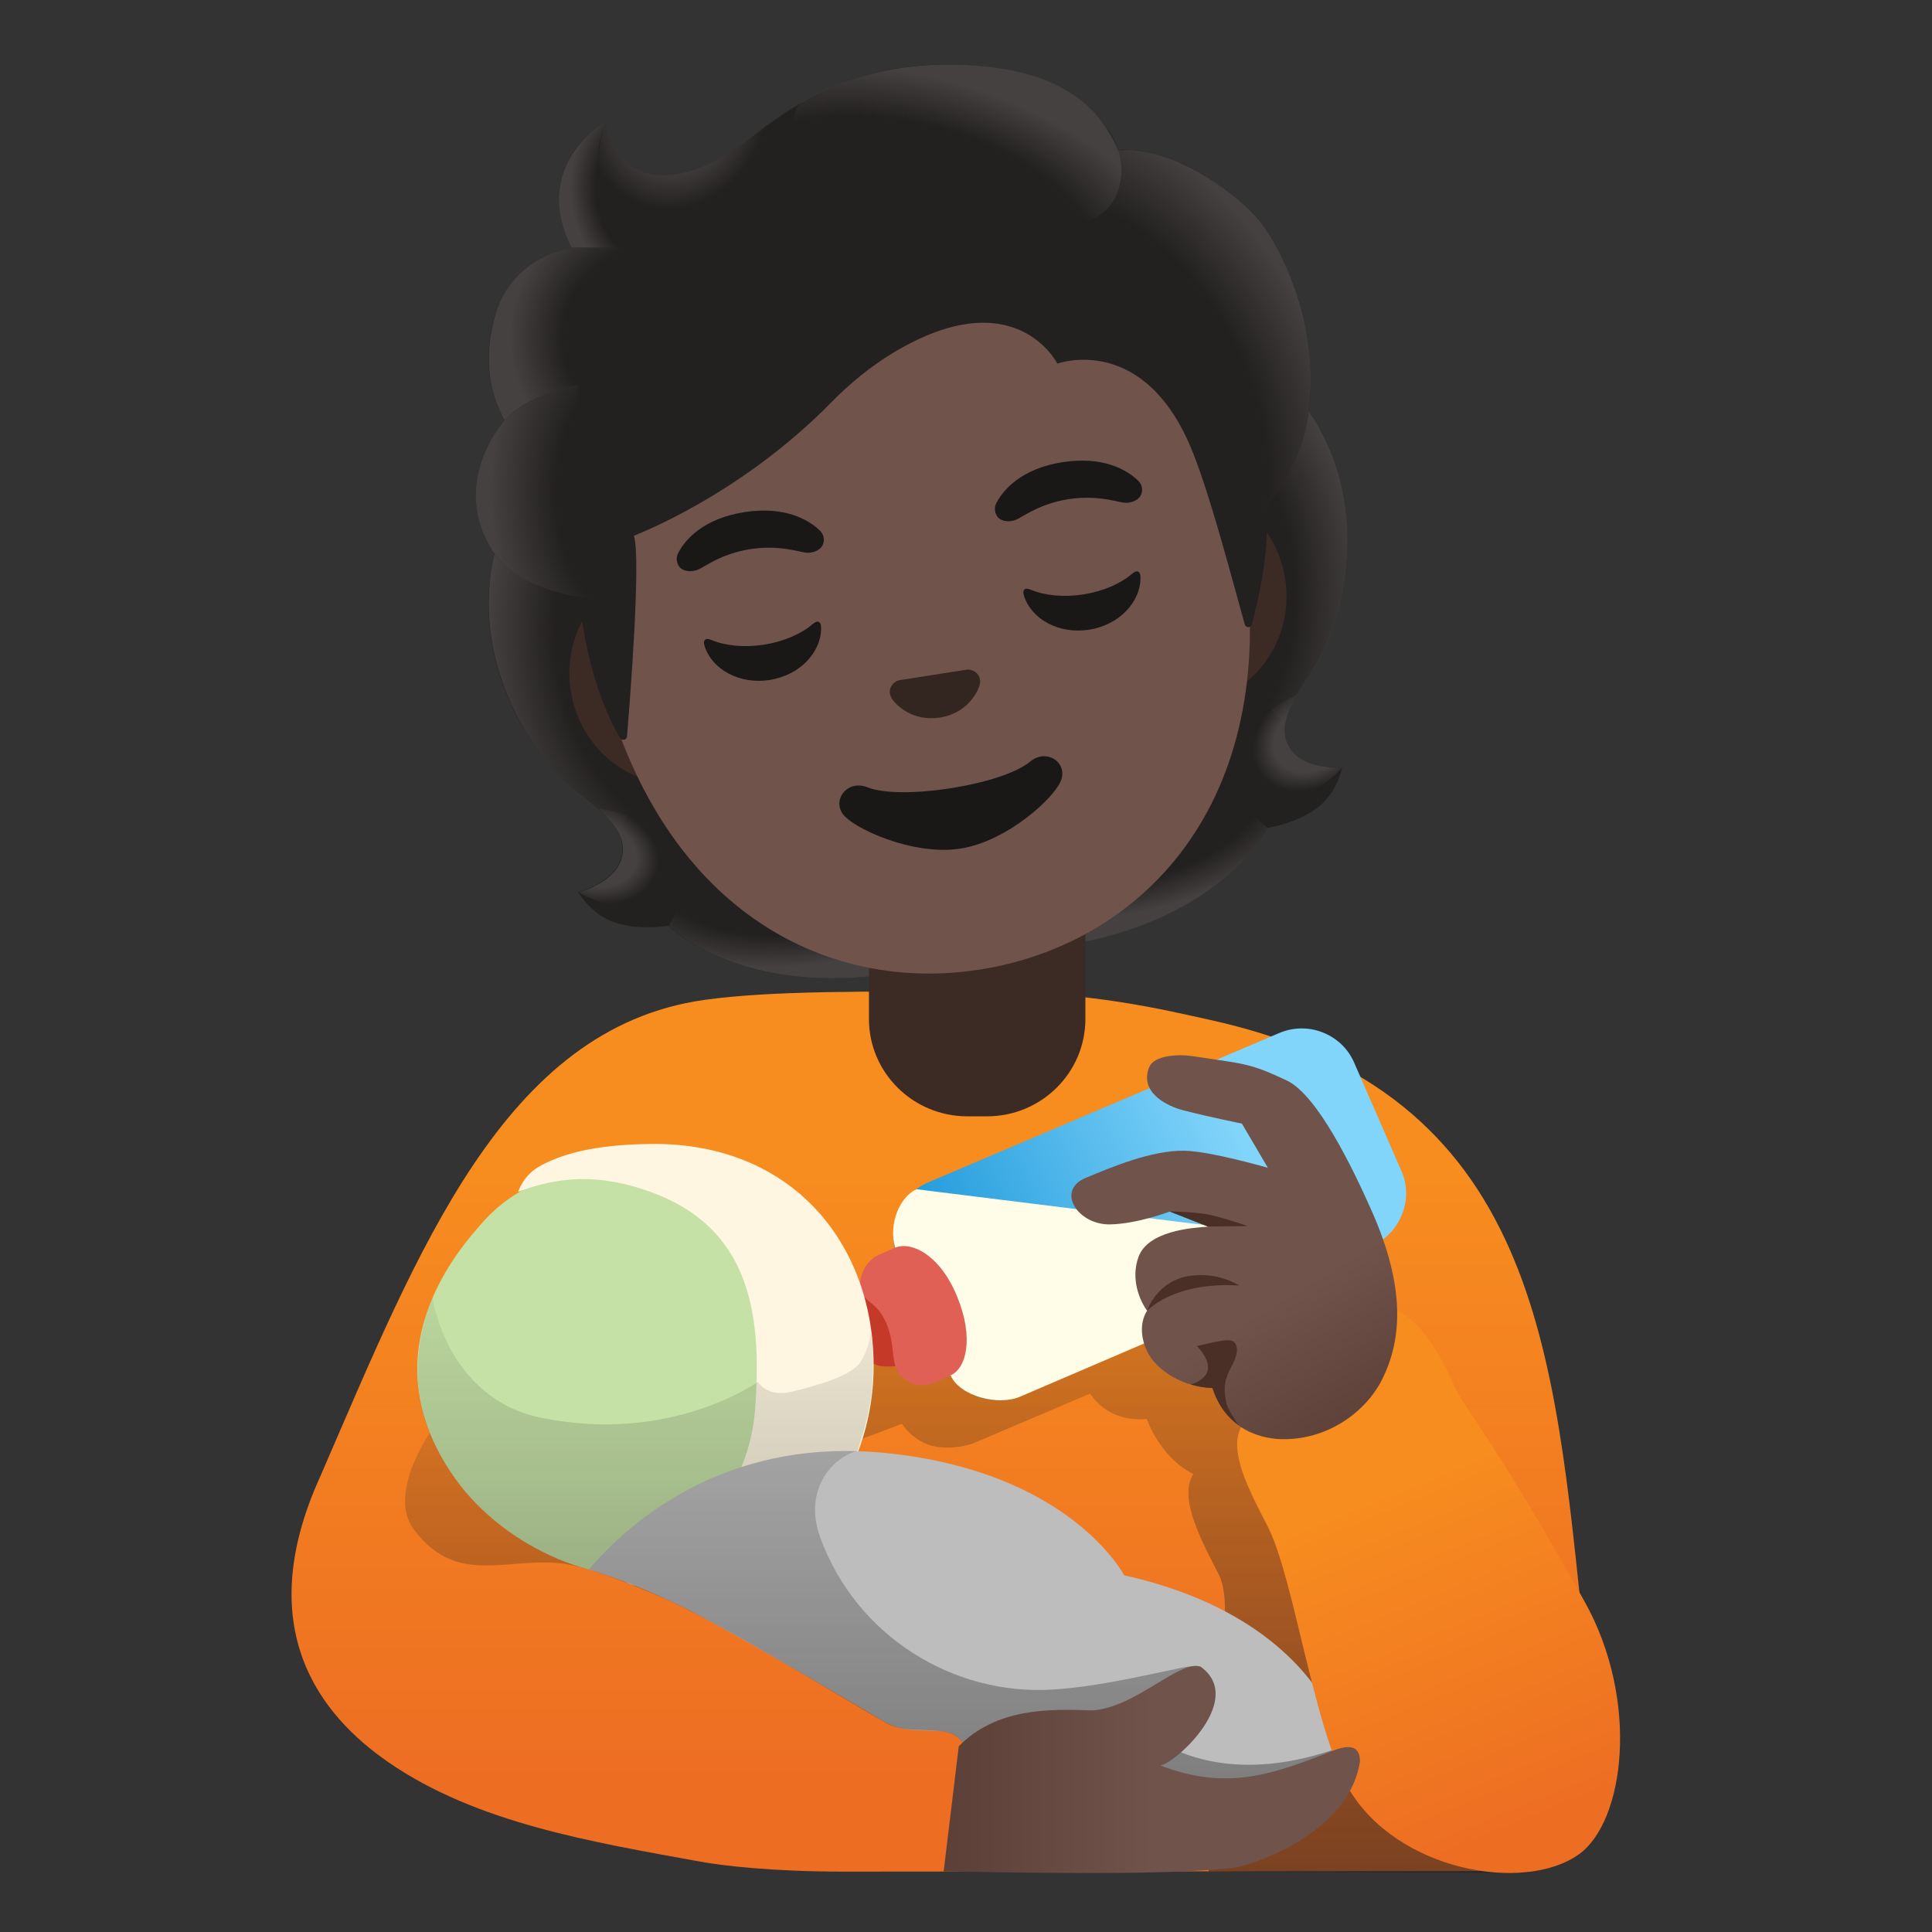 <svg style="enable-background:new 0 0 128 128;" viewBox="0 0 128 128" xmlns="http://www.w3.org/2000/svg" xmlns:xlink="http://www.w3.org/1999/xlink">
  <rect x="0" y="0" width="128" height="128" fill="#333333" stroke="none"/>
  <g id="hairGroup_3_">
    <path id="hair_4_" d="M85.59,49.74c-1.03-1.32-0.26-2.96,1.17-5.06c2.27-3.34,4.16-10.54,0.28-16.9 c0.01-0.04-0.74-1.1-0.73-1.14l-1.15,0.13c-0.38,0.01-12.93,2.03-25.48,4.08s-25.1,4.13-25.46,4.24c0,0-1.49,1.52-1.47,1.55 c-1.66,7.27,2.42,13.48,5.64,15.93c2.03,1.54,3.28,2.85,2.72,4.42c-0.54,1.53-2.8,2.11-2.8,2.11s0.76,1.35,2.17,1.92 c1.3,0.52,2.78,0.46,3.78,0.32c0,0,4.81,4.78,15.05,3.11l5.7-0.93l5.7-0.93c10.24-1.67,13.28-7.74,13.28-7.74 c1-0.19,2.42-0.59,3.49-1.5c1.15-0.98,1.44-2.51,1.44-2.51S86.59,51.02,85.59,49.74z" style="fill:#232020;"/>
    <g id="hairHighlights_3_">
      <radialGradient id="SVGID_1_" cx="106.92" cy="92.338" gradientTransform="matrix(0.987 -0.161 0.079 0.485 -39.944 25.802)" gradientUnits="userSpaceOnUse" r="15.12">
        <stop offset="0.728" style="stop-color:#444140;stop-opacity:0"/>
        <stop offset="1" style="stop-color:#444140"/>
      </radialGradient>
      <path d="M65.01,63.54l-0.98-6.02L82,53.1l1.99,1.77c0,0-3.03,6.06-13.28,7.74L65.01,63.54z" style="fill:url(#SVGID_1_);"/>
      <radialGradient id="SVGID_2_" cx="92.028" cy="94.587" gradientTransform="matrix(-0.826 0.564 -0.419 -0.612 202.8 54.692)" gradientUnits="userSpaceOnUse" r="4.468">
        <stop offset="0.663" style="stop-color:#444140"/>
        <stop offset="1" style="stop-color:#444140;stop-opacity:0"/>
      </radialGradient>
      <path d="M83.52,52.25c-3.41-3.7,2.39-6.23,2.39-6.23s0,0,0.01,0c-0.84,1.48-1.13,2.7-0.33,3.72 c1,1.28,3.33,1.11,3.33,1.11S86.24,54.14,83.52,52.25z" style="fill:url(#SVGID_2_);"/>
      <radialGradient id="SVGID_3_" cx="103.609" cy="107.227" gradientTransform="matrix(-0.234 -0.972 0.81 -0.195 11.174 159.768)" gradientUnits="userSpaceOnUse" r="19.627">
        <stop offset="0.725" style="stop-color:#444140;stop-opacity:0"/>
        <stop offset="1" style="stop-color:#444140"/>
      </radialGradient>
      <path d="M87.06,27.78c3.78,6.16,2.04,13.41-0.15,16.71c-0.3,0.45-1.61,2.23-1.76,3.51 c0,0-7.47-7.49-10.1-12.17c-0.53-0.95-1.03-1.93-1.25-2.99c-0.16-0.8-0.19-1.77,0.15-2.53c0.43-0.93,12.67-3.18,12.67-3.18 C86.62,27.14,87.06,27.78,87.06,27.78z" style="fill:url(#SVGID_3_);"/>
      <radialGradient id="SVGID_4_" cx="49.173" cy="107.227" gradientTransform="matrix(-0.087 -0.996 -0.83 0.073 141.968 83.389)" gradientUnits="userSpaceOnUse" r="19.627">
        <stop offset="0.725" style="stop-color:#444140;stop-opacity:0"/>
        <stop offset="1" style="stop-color:#444140"/>
      </radialGradient>
      <path d="M32.76,36.65c-1.63,7.04,2.33,13.37,5.47,15.79c0.43,0.33,2.23,1.6,2.78,2.76 c0,0,4.69-9.47,5.7-14.75c0.2-1.07,0.37-2.16,0.24-3.23c-0.1-0.81-0.38-1.74-0.95-2.35c-0.7-0.74-1.33-0.41-2.29-0.26 c-1.84,0.3-9.94,1.14-10.57,1.25C33.13,35.88,32.76,36.65,32.76,36.65z" style="fill:url(#SVGID_4_);"/>
      <radialGradient id="SVGID_5_" cx="52.484" cy="92.338" gradientTransform="matrix(-0.987 0.161 0.079 0.485 98.803 3.127)" gradientUnits="userSpaceOnUse" r="15.12">
        <stop offset="0.728" style="stop-color:#444140;stop-opacity:0"/>
        <stop offset="1" style="stop-color:#444140"/>
      </radialGradient>
      <path d="M65.04,63.53l-0.98-6.02l-18.44,1.53l-1.32,2.31c0,0,4.81,4.78,15.05,3.11L65.04,63.53z" style="fill:url(#SVGID_5_);"/>
      <radialGradient id="SVGID_6_" cx="37.593" cy="94.587" gradientTransform="matrix(0.962 0.272 0.202 -0.714 -16.011 113.825)" gradientUnits="userSpaceOnUse" r="4.468">
        <stop offset="0.663" style="stop-color:#444140"/>
        <stop offset="1" style="stop-color:#444140;stop-opacity:0"/>
      </radialGradient>
      <path d="M43.9,58.72c2.05-4.59-4.25-5.14-4.25-5.14s0,0-0.01,0.01c1.27,1.13,1.93,2.2,1.5,3.42 c-0.54,1.53-2.8,2.11-2.8,2.11S41.92,61.39,43.9,58.72z" style="fill:url(#SVGID_6_);"/>
    </g>
  </g>
  <g id="shirt_6_">
    <linearGradient id="SVGID_7_" gradientTransform="matrix(1 0 0 -1 0 128)" gradientUnits="userSpaceOnUse" x1="62.25" x2="62.25" y1="50.293" y2="8.711">
      <stop offset="0" style="stop-color:#F78C1F"/>
      <stop offset="1" style="stop-color:#ED6D23"/>
    </linearGradient>
    <path d="M101.26,123.96c-4.33,0-40.46,0.04-45.29,0.04s-8.11-0.39-9.62-0.67 c-7.08-1.29-14.76-2.53-20.62-6.58c-4.48-3.09-9.13-8.83-4.49-18.98c6.47-14.92,12.14-29.64,25.4-31.52 c4.44-0.63,10.97-0.56,18.3-0.56s12.16,1.21,15.22,1.88c21.85,4.79,22.77,21.98,24.77,40.68 C104.93,108.25,106.64,123.96,101.26,123.96z" style="fill:url(#SVGID_7_);"/>
  </g>
  <g id="neck_1_">
    <path d="M64.74,59.63h-7.17v7.88c0,3.56,2.92,6.45,6.52,6.45h1.3c3.6,0,6.52-2.89,6.52-6.45v-7.88 C71.91,59.63,64.74,59.63,64.74,59.63z" style="fill:#3C2B24;"/>
  </g>
  <linearGradient id="shadow_x5F_body_2_" gradientTransform="matrix(1 0 0 -1 0 128)" gradientUnits="userSpaceOnUse" x1="78.158" x2="78.158" y1="-17.563" y2="54.265">
    <stop offset="0" style="stop-color:#212121;stop-opacity:0.8"/>
    <stop offset="1" style="stop-color:#212121;stop-opacity:0"/>
  </linearGradient>
  <path id="shadow_x5F_body_1_" d="M101.73,109.32c-6.13-10.97-7.86-12.56-8.72-14.48 c-1.43-3.21-2.86-4.48-3.93-4.94c-0.12-1.22-0.42-2.69-0.83-4.48c0.63-0.43,1.12-1.03,1.41-1.75c0.37-0.94,0.35-1.97-0.05-2.9 l-3.12-7.15c-0.4-0.93-32.52,12.8-32.52,12.8c-1.05,1.75-1.45,3.29-0.13,6.17c0.77,1.68,2.53,3.04,2.9,2.88l3.01-1.14h0 c0.42,0.62,1.02,1.1,1.74,1.38c0.28,0.11,1.41,0.41,2.9-0.05l7.83-3.33c0,0,0,0,0,0c1.08,1.59,2.7,1.77,3.76,1.68 c0,0,0.84,2.53,3.08,3.65c-1.05,1.65,0.71,4.72,1.7,6.68c1.53,3.02-1.87,14.28-0.67,19.65l21.19,0.1 C102.94,120.72,104.67,114.57,101.73,109.32z" style="fill:url(#shadow_x5F_body_2_);"/>
  <g id="bottle_2_">
    <linearGradient id="SVGID_8_" gradientTransform="matrix(1 0 0 -1 0 128)" gradientUnits="userSpaceOnUse" x1="82.942" x2="57.032" y1="50.78" y2="38.409">
      <stop offset="0" style="stop-color:#81D4FA"/>
      <stop offset="1" style="stop-color:#0288D1"/>
    </linearGradient>
    <path d="M92.84,77.56l-3.12-7.15c-0.4-0.93-1.15-1.64-2.09-2.01c-0.94-0.37-1.97-0.35-2.9,0.05 l-23.27,9.9c-1.91,0.83-2.79,3.07-1.96,4.98l3.12,7.15c0.4,0.93,1.15,1.64,2.09,2.01c0.28,0.11,0.56,0.18,0.85,0.23 c0.69,0.1,1.39,0,2.05-0.28l23.27-9.9l0,0c0.93-0.4,1.64-1.15,2.01-2.09C93.27,79.51,93.25,78.49,92.84,77.56z" style="fill:url(#SVGID_8_);"/>
    <path d="M60.72,78.79c-1.3,0.61-1.93,2.72-1.31,4.13l3.57,8.2c0.62,1.41,3.2,2.03,4.61,1.41l23.29-9.99 L60.72,78.79z" style="fill:#FFFDE7;"/>
    <path d="M57.72,85.15c0.48-0.13,1.11-0.07,1.4,0.32c0.33,0.45,0.56,1.16,0.8,1.68 c0.41,0.9,0.68,1.84,0.66,2.83c0,0.11-0.01,0.24-0.1,0.32c-0.06,0.06-0.15,0.08-0.24,0.1c-0.54,0.11-1.1,0.15-1.65,0.13 c-1.1-0.04-1.68-1.01-2.02-1.96c-0.21-0.6-0.31-1.24-0.19-1.86c0.13-0.62,0.51-1.2,1.07-1.48C57.54,85.21,57.62,85.18,57.72,85.15z " style="fill:#C53929;"/>
    <path d="M62.98,91.12l-1.1,0.48c-0.74,0.32-1.66,0.14-2.2-0.46c-0.52-0.58-0.48-1.37-0.59-2.12 c-0.14-0.98-0.49-1.87-1.14-2.49c-0.19-0.18-0.42-0.33-0.6-0.52c-0.81-0.87-0.12-2.44,0.84-2.86c0,0,1.1-0.48,1.1-0.48 c1.05-0.46,2.97,0.43,4.11,3.2C64.54,88.62,64.03,90.66,62.98,91.12z" style="fill:#E06055;"/>
  </g>
  <g id="baby_1_">
    <path d="M55.01,93.21c-0.61,5.16-4.88,9.56-9.81,10.89c-5.22,1.42-11.79-1.59-15.02-6.11 c-6.03-8.42,0.41-15.43,1.79-17c3.44-3.9,8.52-3.83,12.54-3.58C52.75,77.92,55.85,86.18,55.01,93.21z" style="fill:#C5E1A5;"/>
    <path d="M43.17,75.79c-2.08,0.02-5.26,0.21-7.51,1.53c-1.01,0.6-1.33,1.64-1.33,1.64 c2.7-1.03,5.43-1.22,8.81,0.02c6.35,2.33,7.42,7.71,6.88,14.47c-0.39,4.89-3.63,8.85-7.57,10.11c-1.84,0.59-1.68,1.48,0.72,1.65 c8.65,0.6,14.71-6.59,14.71-14.71C57.88,82.38,52.46,75.7,43.17,75.79z" style="fill:#FEF6E0;"/>
    <path d="M58.52,96.25c12.38,1.19,15.96,8.12,15.96,8.12c12.41,2.75,15.66,11,14.67,14.74 c0,0-5.68,3.34-9.22,3.41c-5.11,0.11-10.24,0.16-15.33-0.07c0,0,0.78-5.66-1.08-7.3c-1.13-0.99-3.08,0.01-4.96-1.1 c-3.15-1.86-7.96-4.71-12-6.9c-4.02-2.18-7.55-3.17-7.55-3.17C42.6,99.8,49.03,95.34,58.52,96.25z" style="fill:#BDBDBD;"/>
    <linearGradient id="SVGID_9_" gradientTransform="matrix(1 0 0 -1 0 128)" gradientUnits="userSpaceOnUse" x1="57.875" x2="57.875" y1="5.86" y2="47.721">
      <stop offset="0.1" style="stop-color:#212121;stop-opacity:0.4"/>
      <stop offset="1" style="stop-color:#252525;stop-opacity:0"/>
    </linearGradient>
    <path d="M28.66,86c0,0,0.94,6.67,7.23,7.94c8.62,1.74,14.32-2.39,14.32-2.39s0.6,1.05,2.22,0.66 c1.3-0.31,4.01-1.01,4.6-2c0.79-1.31,0.65-2.45,0.65-2.45c-0.04,0.46,0.12,1.01,0.14,1.48c0.06,1.25,0.01,2.52-0.18,3.76 c-0.19,1.26-0.83,3.12-0.83,3.12c-1.81,0.5-3.56,2.71-2.48,5.71c2.4,6.61,8.86,10.5,15.36,10.11c2.8-0.17,5.54-0.81,8.28-1.38 c0.48-0.1,1.14-0.31,1.42,0.08c1.12,1.56-1.49,4.17-2.22,4.96c5.44,2.89,11.43,0.13,11.69,0.17s-3.04,3.68-9.12,3.68 c-2.88,0-5.61-1.11-8.37-1.83c-2.7-0.71-5.98,0.09-7.61-2.19c-0.99-1.38-3.36-0.31-5.08-1.29c-3.38-1.94-11.33-6.85-15.13-8.44 c-3.24-1.35-3.93-1.54-5.19-1.89c-4.09-1.14-7.83,1.72-10.95-2.49c-1.75-2.36,1.06-6.37,1.06-6.37C26.57,90.38,28.66,86,28.66,86z" style="fill:url(#SVGID_9_);"/>
  </g>
  <g id="shirt_2_">
    <linearGradient id="SVGID_10_" gradientTransform="matrix(1 0 0 -1 0 128)" gradientUnits="userSpaceOnUse" x1="91.695" x2="101.028" y1="29.113" y2="6.279">
      <stop offset="0" style="stop-color:#F78C1F"/>
      <stop offset="1" style="stop-color:#ED6D23"/>
    </linearGradient>
    <path d="M83.37,93.62c-2.92,1.13-0.58,5.14,0.62,7.51c1.76,3.46,3.04,13.41,5.37,17.38 c3.18,5.42,11.6,6.95,15.25,4.34c3.02-2.16,4.05-10.16,0.37-16.75c-6.13-10.97-7.86-12.56-8.72-14.48 c-2.84-6.38-5.69-5.08-5.69-5.08L83.37,93.62z" style="fill:url(#SVGID_10_);"/>
  </g>
  <linearGradient id="hand_1_" gradientTransform="matrix(1 0 0 -1 0 128)" gradientUnits="userSpaceOnUse" x1="62.512" x2="90.095" y1="10.761" y2="10.761">
    <stop offset="0" style="stop-color:#5C4037"/>
    <stop offset="0.5" style="stop-color:#70534A"/>
  </linearGradient>
  <path id="hand_3_" d="M90.1,116.71c0-0.64-0.23-1.34-1.79-0.72c-3.95,1.57-7.07,2.7-11.52,0.94 c0.47,0.41,5.95-4.21,2.75-6.51c-1.37-0.49-4.27,2.69-7.14,2.9c-2.88-0.11-6.39-0.17-8.88,2.38l-1,8.29c2.56,0,14.73,0.37,19.5-0.29 l0,0C84.83,122.97,89.48,120.72,90.1,116.71z" style="fill:url(#hand_1_);"/>
  <g id="hand_2_">
    <linearGradient id="hand_x5F_fill_2_" gradientTransform="matrix(0.99 0.143 0.143 -0.99 0.379 34.994)" gradientUnits="userSpaceOnUse" x1="97.161" x2="83.964" y1="-46.797" y2="-30.636">
      <stop offset="0" style="stop-color:#5C4037"/>
      <stop offset="0.5" style="stop-color:#70534A"/>
    </linearGradient>
    <path id="hand_x5F_fill_1_" d="M78.99,69.97c-0.89-0.13-2.54-0.08-2.86,0.75 c-0.64,1.63,1.12,2.55,2.3,2.85c1.84,0.47,3.85,0.87,3.85,0.87L84,77.37c0,0-3.77-1.09-5.5-1.13c-2.2-0.05-4.91,1.11-6.55,1.79 c-2.03,0.83-0.56,3.13,1.6,3.09c1.83-0.04,3.94-0.85,3.94-0.85l2.55,1c-1.08,0.07-4.01,0.28-4.62,2.03 C74.75,85.23,76,86.84,76,86.84s-0.78,1.03,0,2.69c0.63,1.33,2.52,2.4,4.33,2.43c0.93,2.88,3.39,3.41,4.79,3.39 c2.97-0.03,5.41-1.86,6.47-4c1.26-2.56,1.57-5.97-0.7-11.1c-1.33-3-3.63-7.71-5.63-8.66C82.79,70.42,82.49,70.5,78.99,69.97z" style="fill:url(#hand_x5F_fill_2_);"/>
    <path id="tone_2_" d="M78.88,91.72c0.47,0.14,0.96,0.23,1.45,0.24c0.38,1.19,1.03,1.96,1.76,2.48 c-0.28-0.31-0.78-1.22-0.83-1.42c-0.28-1.27-0.03-1.81,0.38-2.58c0.41-0.77,0.39-1.32,0.08-1.56c-0.37-0.29-2.04,0.26-2.43,0.29 c0,0,1.1,1.06,0.63,1.86C79.68,91.41,79.26,91.62,78.88,91.72z" style="fill:#4A2F27;"/>
    <path id="tone_1_" d="M76,86.84c0,0,1.76-1.95,6.1-1.67c0,0-1.32-0.9-3.22-0.65 C76.65,84.82,76,86.84,76,86.84z" style="fill:#4A2F27;"/>
    <path id="tone" d="M80.04,81.26l2.62-0.03c0,0-1.71-0.6-2.69-0.78c-0.98-0.17-2.48-0.19-2.48-0.19 L80.04,81.26z" style="fill:#4A2F27;"/>
  </g>
  <g id="ears_1_">
    <path d="M77.36,32.28L72.77,33l-24.83,3.92l-4.58,0.72c-3.67,0.58-6.16,4.25-5.54,8.15s4.12,6.63,7.79,6.05 l4.58-0.72l24.83-3.92l4.58-0.72c3.67-0.58,6.16-4.25,5.54-8.15S81.03,31.7,77.36,32.28z" style="fill:#3C2B24;"/>
  </g>
  <path id="head_1_" d="M82,34.02C79.16,20,68.79,13.47,60.69,12.34c-1.14-0.16-2.22-0.21-3.24-0.17 c-0.72,0.03-1.4,0.11-2.03,0.24c-1.54,0.31-3.2,0.98-4.86,1.98c-7.02,4.2-14.04,14.27-11.19,28.31 c3.17,15.67,13.1,22.22,23.11,21.78c1.14-0.05,2.28-0.19,3.43-0.42C76.97,61.79,85.55,51.48,82,34.02z" style="fill:#70534A;"/>
  <g id="eyebrows_1_">
    <path d="M54.32,35.15c-0.73-0.7-2.3-1.64-5-1.22c-2.7,0.42-3.91,1.8-4.38,2.69 c-0.21,0.39-0.08,0.79,0.14,1.01c0.21,0.2,0.74,0.33,1.27,0.06s1.53-1.01,3.35-1.31c1.83-0.27,3.01,0.12,3.59,0.22 s1.06-0.19,1.19-0.44C54.63,35.88,54.64,35.47,54.32,35.15z" style="fill:#1A1717;"/>
    <path d="M75.4,31.84c-0.73-0.7-2.3-1.64-5-1.22c-2.7,0.42-3.91,1.8-4.38,2.69 c-0.21,0.39-0.08,0.79,0.14,1.01c0.21,0.2,0.75,0.33,1.27,0.06s1.53-1.01,3.35-1.31c1.83-0.27,3.01,0.12,3.59,0.22 c0.59,0.1,1.06-0.19,1.19-0.44C75.72,32.57,75.72,32.15,75.4,31.84z" style="fill:#1A1717;"/>
  </g>
  <path id="mouth_1_" d="M68.25,50.46C66.4,52,59.7,53.05,57.47,52.16c-1.28-0.51-2.31,0.74-1.66,1.73 c0.64,0.97,4.68,2.83,7.83,2.33c3.16-0.5,6.38-3.49,6.69-4.62C70.66,50.46,69.31,49.58,68.25,50.46z" style="fill:#1A1717;"/>
  <path id="nose_1_" d="M64.3,44.38c-0.07-0.02-0.14-0.02-0.21-0.02l-4.53,0.71c-0.07,0.02-0.13,0.05-0.2,0.08 c-0.38,0.23-0.54,0.69-0.28,1.12s1.37,1.55,3.19,1.27c1.82-0.29,2.52-1.7,2.64-2.19C65.03,44.87,64.73,44.48,64.3,44.38z" style="fill:#33251F;"/>
  <g id="eyes_1_">
    <path d="M50.62,42.71c-1.33,0.21-2.58,0.07-3.49-0.31c-0.39-0.17-0.58,0-0.45,0.4 c0.5,1.57,2.33,2.56,4.31,2.25c1.98-0.31,3.42-1.81,3.41-3.46c0-0.42-0.23-0.53-0.55-0.25C53.1,41.99,51.95,42.5,50.62,42.71z" style="fill:#1A1717;"/>
    <path d="M71.78,39.38c-1.33,0.21-2.58,0.07-3.49-0.31c-0.39-0.17-0.58,0-0.45,0.4 c0.5,1.57,2.33,2.56,4.31,2.25c1.98-0.31,3.42-1.81,3.41-3.46c0-0.42-0.23-0.53-0.55-0.25C74.25,38.66,73.11,39.17,71.78,39.38z" style="fill:#1A1717;"/>
  </g>
  <g id="hairGroup_2_">
    <path id="hair_1_" d="M83.19,14.32c-1.94-2.1-5.94-4.68-9.1-4.38C73.1,7.02,69.46,5,66.18,4.52 c-8.87-1.29-13.86,2.6-16.55,4.69c-0.56,0.44-4.15,3.27-7.18,2.15c-1.9-0.7-2.3-3.38-2.3-3.38s-5.09,2.96-2.29,8.42 c-1.85,0.38-4.17,1.57-5.04,4.4c-1.03,3.37-0.06,5.89,0.59,7.07c-1.38,1.62-2.93,4.86-0.93,8.4c1.51,2.67,5.88,3.29,5.88,3.29 c0.54,5.15,2.01,8.14,2.72,9.33c0.12,0.21,0.44,0.14,0.46-0.1c0.22-2.63,0.93-11.79,0.46-13.3c0,0,6.99-2.62,13.06-8.82 c1.24-1.26,2.61-2.39,4.12-3.3c8.09-4.86,10.87,0.72,10.87,0.72s5.81-2.13,8.99,5.91c1.19,3.01,2.47,7.94,3.43,11.37 c0.07,0.24,0.41,0.24,0.47-0.01c0.38-1.49,1.14-4.44,0.97-7.3c-0.06-1.01,2.39-2.75,2.84-7.18C87.37,20.97,84.59,15.84,83.19,14.32 z" style="fill:#232020;"/>
    <g id="hairHighlights_2_">
      <radialGradient id="SVGID_11_" cx="73.519" cy="117.581" gradientTransform="matrix(0.457 0.889 0.66 -0.339 -40.186 2.534)" gradientUnits="userSpaceOnUse" r="23.006">
        <stop offset="0.699" style="stop-color:#444140;stop-opacity:0"/>
        <stop offset="1" style="stop-color:#444140"/>
      </radialGradient>
      <path d="M83.9,34.09c-0.06-1.01,2.39-2.75,2.84-7.18c0.05-0.47,0.08-0.95,0.1-1.42 c0.09-5.31-2.36-9.77-3.65-11.16c-1.79-1.94-5.35-4.29-8.37-4.4c-0.26,0.01-0.51,0.02-0.75,0.04c0,0,0.43,1.33,0.06,2.52 c-0.48,1.53-1.89,2.11-1.89,2.11C81.12,20.98,81.61,27.45,83.9,34.09z" style="fill:url(#SVGID_11_);"/>
      <radialGradient id="SVGID_12_" cx="51.09" cy="142.666" gradientTransform="matrix(0.946 0.324 0.385 -1.122 -58.359 150.364)" gradientUnits="userSpaceOnUse" r="6.032">
        <stop offset="0.58" style="stop-color:#444140"/>
        <stop offset="1" style="stop-color:#444140;stop-opacity:0"/>
      </radialGradient>
      <path d="M51.32,7.94c-0.64,0.45-1.2,0.89-1.69,1.26c-0.56,0.44-4.15,3.27-7.18,2.15 c-1.86-0.69-2.28-3.28-2.3-3.37c-0.62,1.13-1.83,8.66,5.19,8c3.02-0.28,4.44-3.19,5.17-5.58C50.78,9.55,51.21,8.28,51.32,7.94z" style="fill:url(#SVGID_12_);"/>
      <radialGradient id="SVGID_13_" cx="135.786" cy="49.58" gradientTransform="matrix(-0.989 -0.238 -0.13 0.557 200.659 20.27)" gradientUnits="userSpaceOnUse" r="18.544">
        <stop offset="0.699" style="stop-color:#444140;stop-opacity:0"/>
        <stop offset="1" style="stop-color:#444140"/>
      </radialGradient>
      <path d="M65.27,4.4c4.87,0.5,7.53,2.5,8.81,5.55c0.38,0.89,2.06,9.53-16.12,2.37 c-6.76-2.66-5.45-5.23-4.78-5.61C55.84,5.23,59.81,3.84,65.27,4.4z" style="fill:url(#SVGID_13_);"/>
      <radialGradient id="SVGID_14_" cx="48.669" cy="137.163" gradientTransform="matrix(0.987 -0.161 -0.197 -1.207 22.354 186.182)" gradientUnits="userSpaceOnUse" r="5.537">
        <stop offset="0.702" style="stop-color:#444140;stop-opacity:0"/>
        <stop offset="1" style="stop-color:#444140"/>
      </radialGradient>
      <path d="M40.14,7.99C40.13,8,40.12,8.01,40.1,8.02c0,0,0,0,0,0c-0.55,0.35-4.86,3.27-2.24,8.38 l5.09-0.01c-5.11-3.73-2.8-8.41-2.8-8.41S40.14,7.99,40.14,7.99z" style="fill:url(#SVGID_14_);"/>
      <radialGradient id="SVGID_15_" cx="47.907" cy="127.39" gradientTransform="matrix(-0.995 -0.101 -0.094 0.931 103.811 -91.284)" gradientUnits="userSpaceOnUse" r="10.384">
        <stop offset="0.66" style="stop-color:#444140;stop-opacity:0"/>
        <stop offset="1" style="stop-color:#444140"/>
      </radialGradient>
      <path d="M41.01,16.39l-3.14,0.01c-0.12,0.02-0.52,0.12-0.74,0.19c-1.69,0.52-3.57,1.75-4.3,4.21 c-0.78,2.65-0.4,4.76,0.15,6.11c0.17,0.46,0.45,0.96,0.45,0.96s1.28-1.69,4.88-2.37L41.01,16.39z" style="fill:url(#SVGID_15_);"/>
      <radialGradient id="SVGID_16_" cx="45.443" cy="117.363" gradientTransform="matrix(1 -0.025 -0.035 -1.405 2.071 198.817)" gradientUnits="userSpaceOnUse" r="10.902">
        <stop offset="0.598" style="stop-color:#444140;stop-opacity:0"/>
        <stop offset="1" style="stop-color:#444140"/>
      </radialGradient>
      <path d="M33.29,28.02c-1.29,1.59-2.84,4.91-0.73,8.37c1.59,2.61,5.81,3.17,5.81,3.17 c0,0.01,0.85,0.12,1.26,0.05L38.29,25.5c-1.93,0.32-3.69,1.2-4.75,2.23C33.55,27.75,33.28,28,33.29,28.02z" style="fill:url(#SVGID_16_);"/>
    </g>
  </g>
</svg>